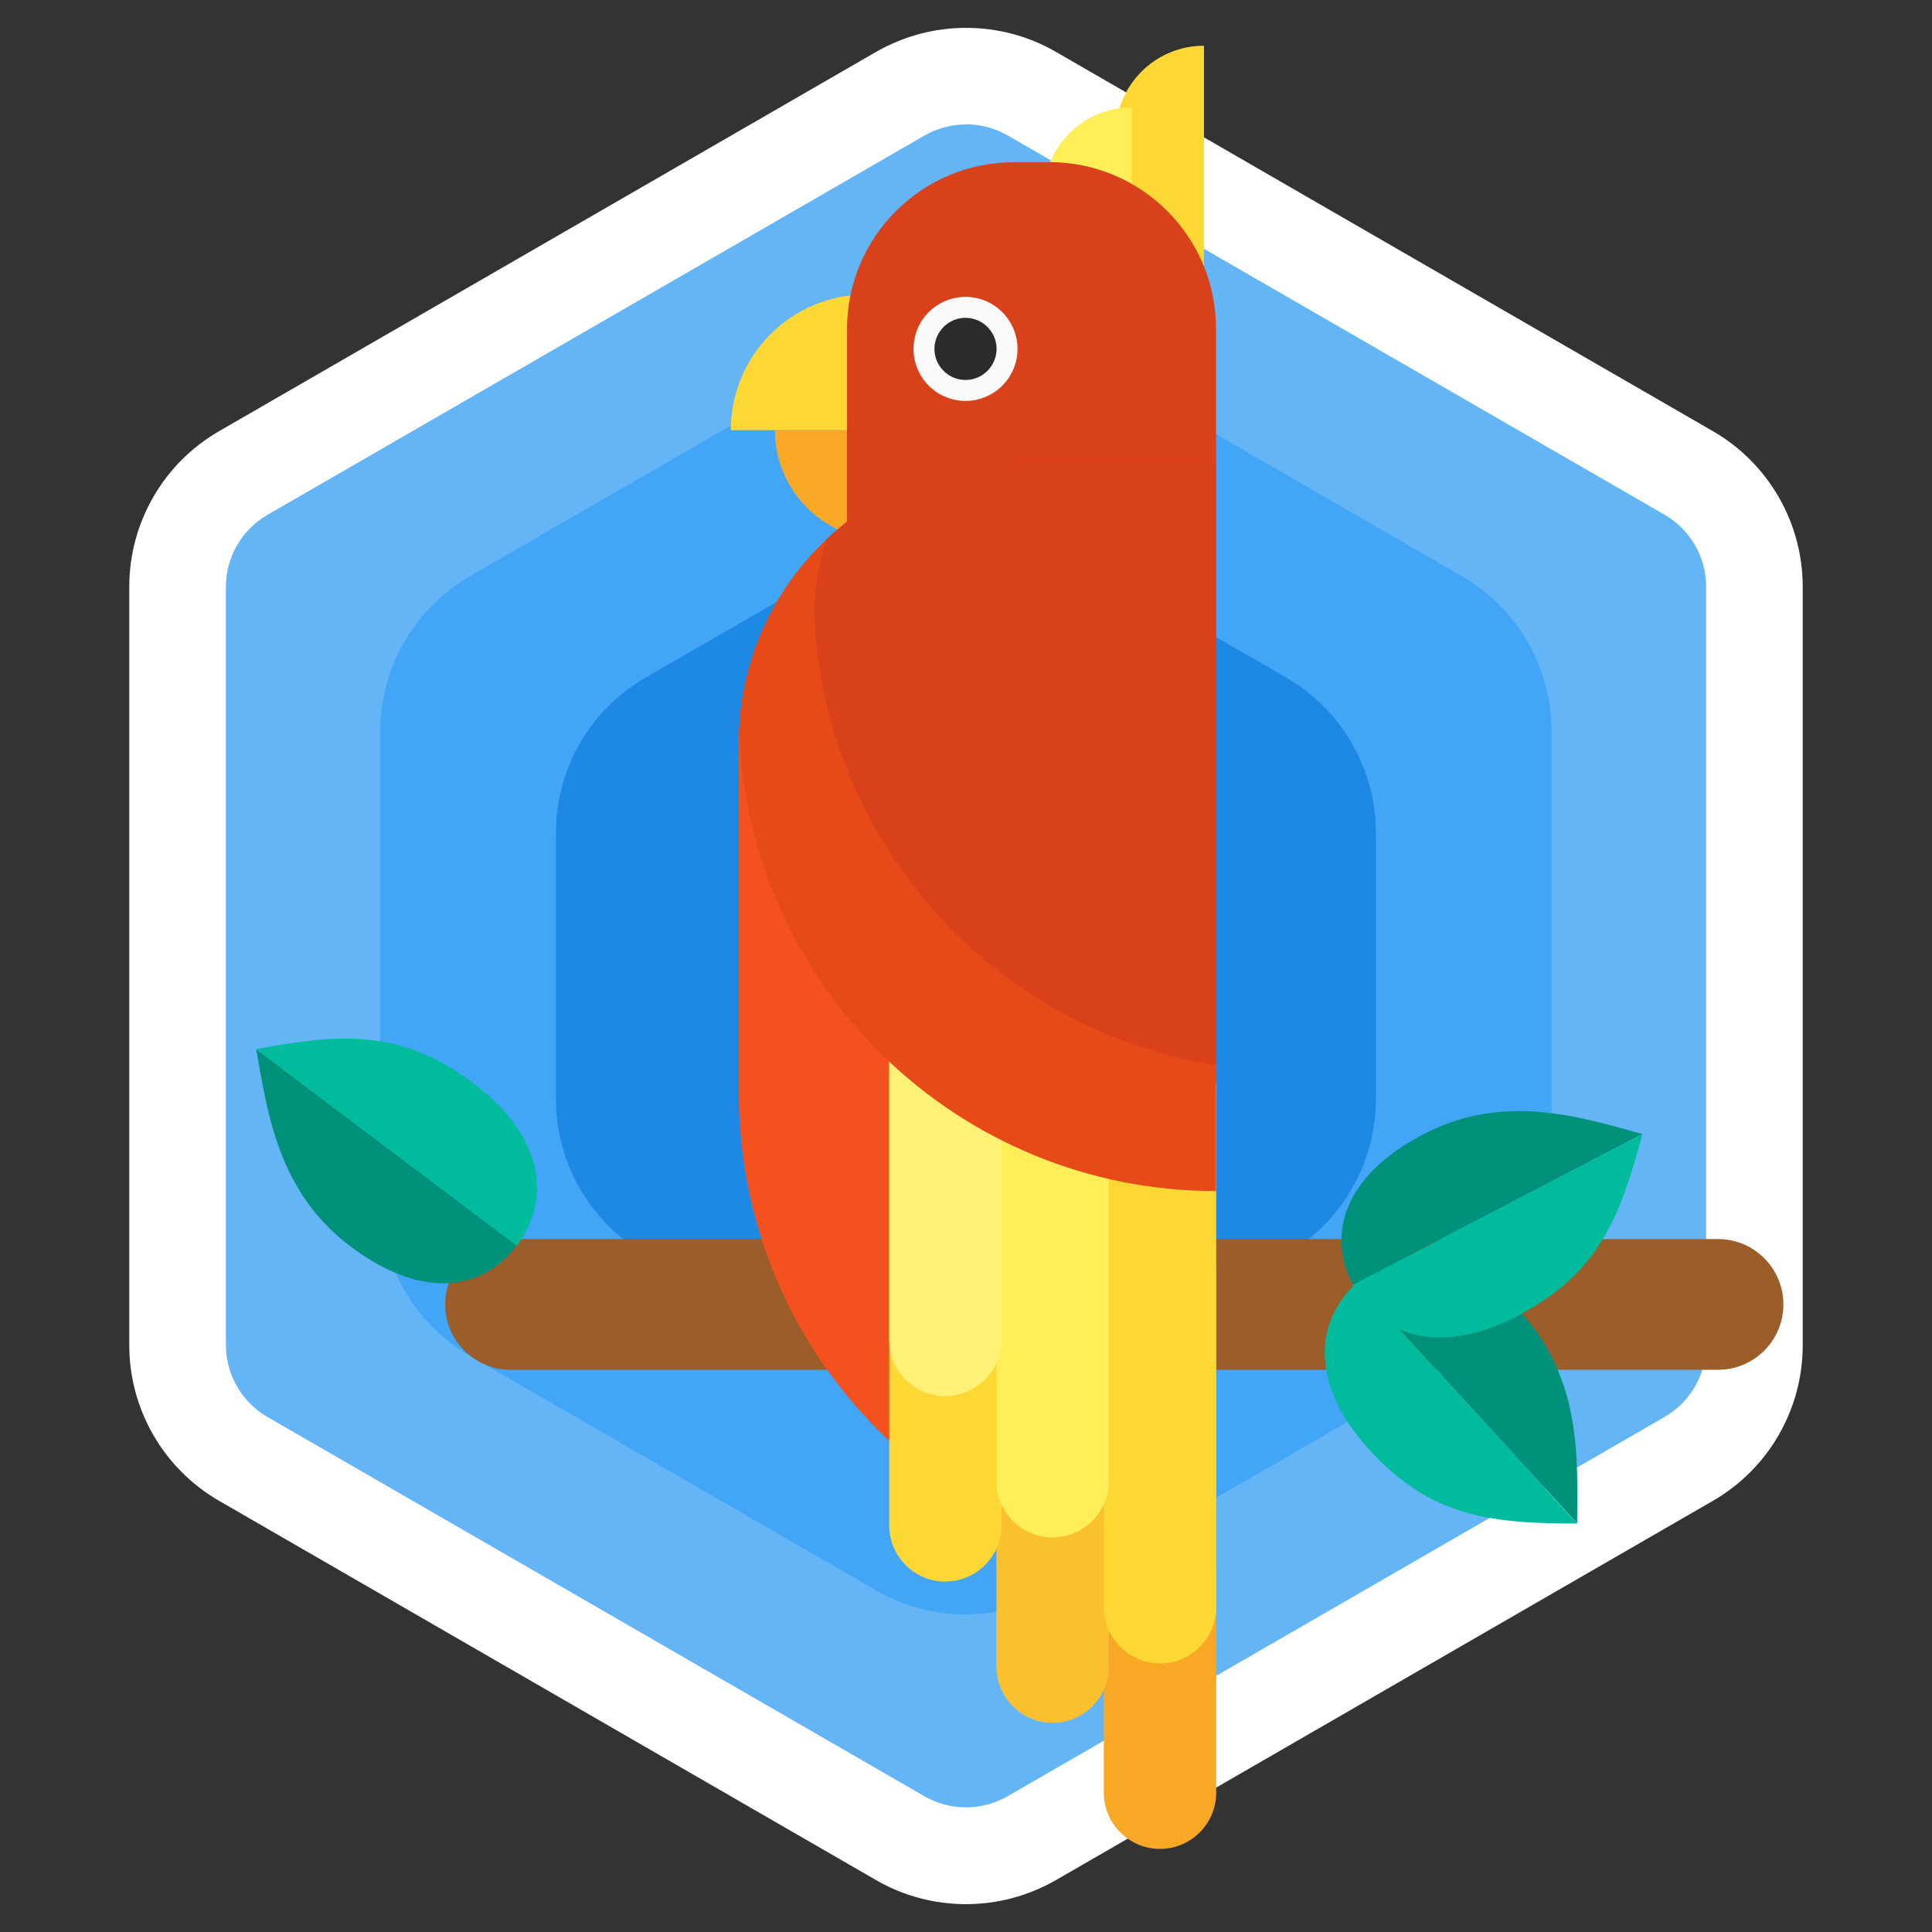 <svg width="120" height="120" viewBox="0 0 120 120" fill="none" xmlns="http://www.w3.org/2000/svg">
<rect x="0" y="0" width="120" height="120" fill="#333333" stroke="none"/>
<path d="M108 80.95V38.62C108 34.64 105.87 30.95 102.42 28.96L65.76 7.79C62.31 5.8 58.06 5.8 54.61 7.79L17.94 28.96C14.49 30.95 12.36 34.63 12.36 38.62V80.96C12.36 84.94 14.49 88.63 17.94 90.62L54.6 111.79C58.05 113.78 62.3 113.78 65.75 111.79L102.41 90.62C105.86 88.63 107.99 84.95 107.99 80.96L108 80.95Z" fill="#64B5F6"/>
<path d="M96.37 74.56V45.44C96.37 41.46 94.24 37.77 90.79 35.78L65.57 21.22C62.12 19.23 57.87 19.23 54.42 21.22L29.2 35.78C25.75 37.77 23.62 41.45 23.62 45.44V74.56C23.62 78.54 25.75 82.23 29.2 84.22L54.42 98.78C57.87 100.77 62.12 100.77 65.57 98.78L90.79 84.22C94.24 82.23 96.37 78.55 96.37 74.56Z" fill="#42A5F5"/>
<path d="M85.46 68.26V51.74C85.46 47.76 83.33 44.07 79.88 42.08L65.57 33.82C62.12 31.83 57.87 31.83 54.42 33.82L40.11 42.08C36.66 44.07 34.53 47.75 34.53 51.74V68.26C34.53 72.24 36.66 75.93 40.11 77.92L54.42 86.18C57.87 88.17 62.12 88.17 65.57 86.18L79.88 77.92C83.33 75.93 85.46 72.25 85.46 68.26Z" fill="#1E88E5"/>
<g opacity="0.16">
<path d="M55.26 44.9C55.862 44.9 56.35 44.412 56.35 43.81C56.35 43.208 55.862 42.72 55.26 42.72C54.658 42.72 54.17 43.208 54.17 43.81C54.17 44.412 54.658 44.9 55.26 44.9Z" fill="white"/>
</g>
<path d="M60 7.72C60.9 7.72 61.79 7.96 62.58 8.41L103.39 31.97C104.98 32.89 105.97 34.6 105.97 36.43V83.55C105.97 85.38 104.98 87.09 103.39 88.01L62.58 111.57C61.8 112.02 60.91 112.26 60 112.26C59.09 112.26 58.21 112.02 57.42 111.57L16.61 88.01C15.02 87.09 14.03 85.38 14.03 83.55V36.44C14.03 34.61 15.02 32.9 16.61 31.98L57.42 8.42C58.2 7.97 59.09 7.73 60 7.73M60 1.73C58.07 1.73 56.15 2.23 54.42 3.22L13.61 26.78C10.16 28.77 8.03 32.45 8.03 36.44V83.56C8.03 87.54 10.16 91.23 13.61 93.22L54.42 116.78C56.15 117.78 58.07 118.27 60 118.27C61.93 118.27 63.85 117.77 65.58 116.78L106.39 93.22C109.84 91.23 111.97 87.55 111.97 83.56V36.44C111.97 32.46 109.84 28.77 106.39 26.78L65.58 3.22C63.85 2.22 61.93 1.73 60 1.73Z" fill="white"/>
<path d="M69.3 40.55H74.78V2.84C71.75 2.84 69.3 5.29 69.3 8.32V40.55Z" fill="#FDD835"/>
<path d="M64.82 44.37H70.3V6.67C67.27 6.67 64.82 9.12 64.82 12.15V44.37Z" fill="#FFEE58"/>
<path d="M106.71 85.08H31.71C29.47 85.08 27.65 83.26 27.65 81.02C27.65 78.78 29.47 76.96 31.71 76.96H106.71C108.95 76.96 110.77 78.78 110.77 81.02C110.77 83.26 108.95 85.08 106.71 85.08Z" fill="#9B5D2A"/>
<path d="M59.84 26.72H45.39C45.39 22.06 49.16 18.29 53.82 18.29H59.84V26.72Z" fill="#FDD835"/>
<path d="M59.84 26.72H48.13C48.13 30.49 51.19 33.55 54.96 33.55H59.84V26.72Z" fill="#F9A825"/>
<path d="M62.96 10.07H65.18C70.89 10.07 75.53 14.71 75.53 20.42V40.96H52.61V20.43C52.61 14.72 57.25 10.08 62.96 10.08V10.07Z" fill="#D84119"/>
<path d="M75.53 28.77V97.54C59.16 97.54 45.89 84.27 45.89 67.9V46.14C45.89 45.88 45.89 45.62 45.91 45.36C46.32 36.14 53.93 28.78 63.25 28.78H75.53V28.77Z" fill="#F4511E"/>
<path d="M72.05 114.84C73.97 114.84 75.54 113.27 75.54 111.35V79.16C75.54 77.24 73.97 75.67 72.05 75.67C70.13 75.67 68.56 77.24 68.56 79.16V111.35C68.56 113.27 70.13 114.84 72.05 114.84Z" fill="#F9A825"/>
<path d="M65.38 107.01C67.3 107.01 68.87 105.44 68.87 103.52V71.33C68.87 69.41 67.3 67.84 65.38 67.84C63.46 67.84 61.89 69.41 61.89 71.33V103.52C61.89 105.44 63.46 107.01 65.38 107.01Z" fill="#FBC02D"/>
<path d="M58.72 98.23C60.64 98.23 62.21 96.66 62.21 94.74V62.56C62.21 60.64 60.64 59.07 58.72 59.07C56.8 59.07 55.23 60.64 55.23 62.56V94.75C55.23 96.67 56.8 98.24 58.72 98.24V98.23Z" fill="#FDD835"/>
<path d="M72.05 103.32C73.97 103.32 75.54 101.75 75.54 99.83V67.64C75.54 65.72 73.97 64.15 72.05 64.15C70.13 64.15 68.56 65.72 68.56 67.64V99.83C68.56 101.75 70.13 103.32 72.05 103.32Z" fill="#FDD835"/>
<path d="M65.38 95.49C67.3 95.49 68.87 93.92 68.87 92V59.82C68.87 57.9 67.3 56.33 65.38 56.33C63.46 56.33 61.89 57.9 61.89 59.82V92.01C61.89 93.93 63.46 95.5 65.38 95.5V95.49Z" fill="#FFEE58"/>
<path d="M58.72 86.71C60.64 86.71 62.21 85.14 62.21 83.22V51.04C62.21 49.12 60.64 47.55 58.72 47.55C56.8 47.55 55.23 49.12 55.23 51.04V83.23C55.23 85.15 56.8 86.72 58.72 86.72V86.71Z" fill="#FFF176"/>
<path d="M75.53 28.77V73.98C59.49 73.98 46.44 61.25 45.91 45.35C46.11 40.69 48.16 36.5 51.34 33.5C54.45 30.57 58.64 28.77 63.25 28.77H75.53Z" fill="#E64A19"/>
<path d="M75.53 28.77V66.16C61.7 63.98 51.04 52.23 50.56 37.9C50.63 36.38 50.89 34.9 51.33 33.5C54.44 30.57 58.63 28.77 63.24 28.77H75.52H75.53Z" fill="#D84119"/>
<path d="M63.114 22.41C63.522 20.674 62.445 18.935 60.709 18.527C58.972 18.119 57.233 19.195 56.825 20.932C56.417 22.668 57.494 24.407 59.23 24.815C60.967 25.224 62.705 24.147 63.114 22.41Z" fill="#FAFAFA"/>
<path d="M59.97 23.6C58.9 23.6 58.04 22.73 58.04 21.67C58.04 20.61 58.91 19.74 59.97 19.74C61.03 19.74 61.9 20.61 61.9 21.67C61.9 22.73 61.03 23.6 59.97 23.6Z" fill="#2B2B2B"/>
<path d="M84.27 79.66L97.96 94.62C97.99 90.54 98.23 85.64 94.45 81.51C90.67 77.38 86.86 77.3 84.28 79.66H84.27Z" fill="#00917B"/>
<path d="M85.08 90.08C88.86 94.21 92.58 94.63 97.96 94.63L84.27 79.67C81.68 82.04 81.3 85.95 85.08 90.08Z" fill="#00BC9C"/>
<path d="M32.1 77.37L15.91 65.16C16.62 69.18 17.29 74.04 21.76 77.41C26.23 80.78 29.99 80.16 32.1 77.36V77.37Z" fill="#00917B"/>
<path d="M29.4 67.28C24.93 63.91 21.19 64.18 15.91 65.16L32.1 77.37C34.21 74.57 33.87 70.65 29.4 67.28Z" fill="#00BC9C"/>
<path d="M84.02 79.8L102.01 70.44C98.07 69.35 93.4 67.86 88.43 70.44C83.46 73.02 82.4 76.68 84.02 79.79V79.8Z" fill="#00917B"/>
<path d="M94.29 81.71C99.26 79.13 100.62 75.64 102.01 70.45L84.02 79.81C85.64 82.92 89.32 84.3 94.29 81.72V81.71Z" fill="#00BC9C"/>
</svg>
